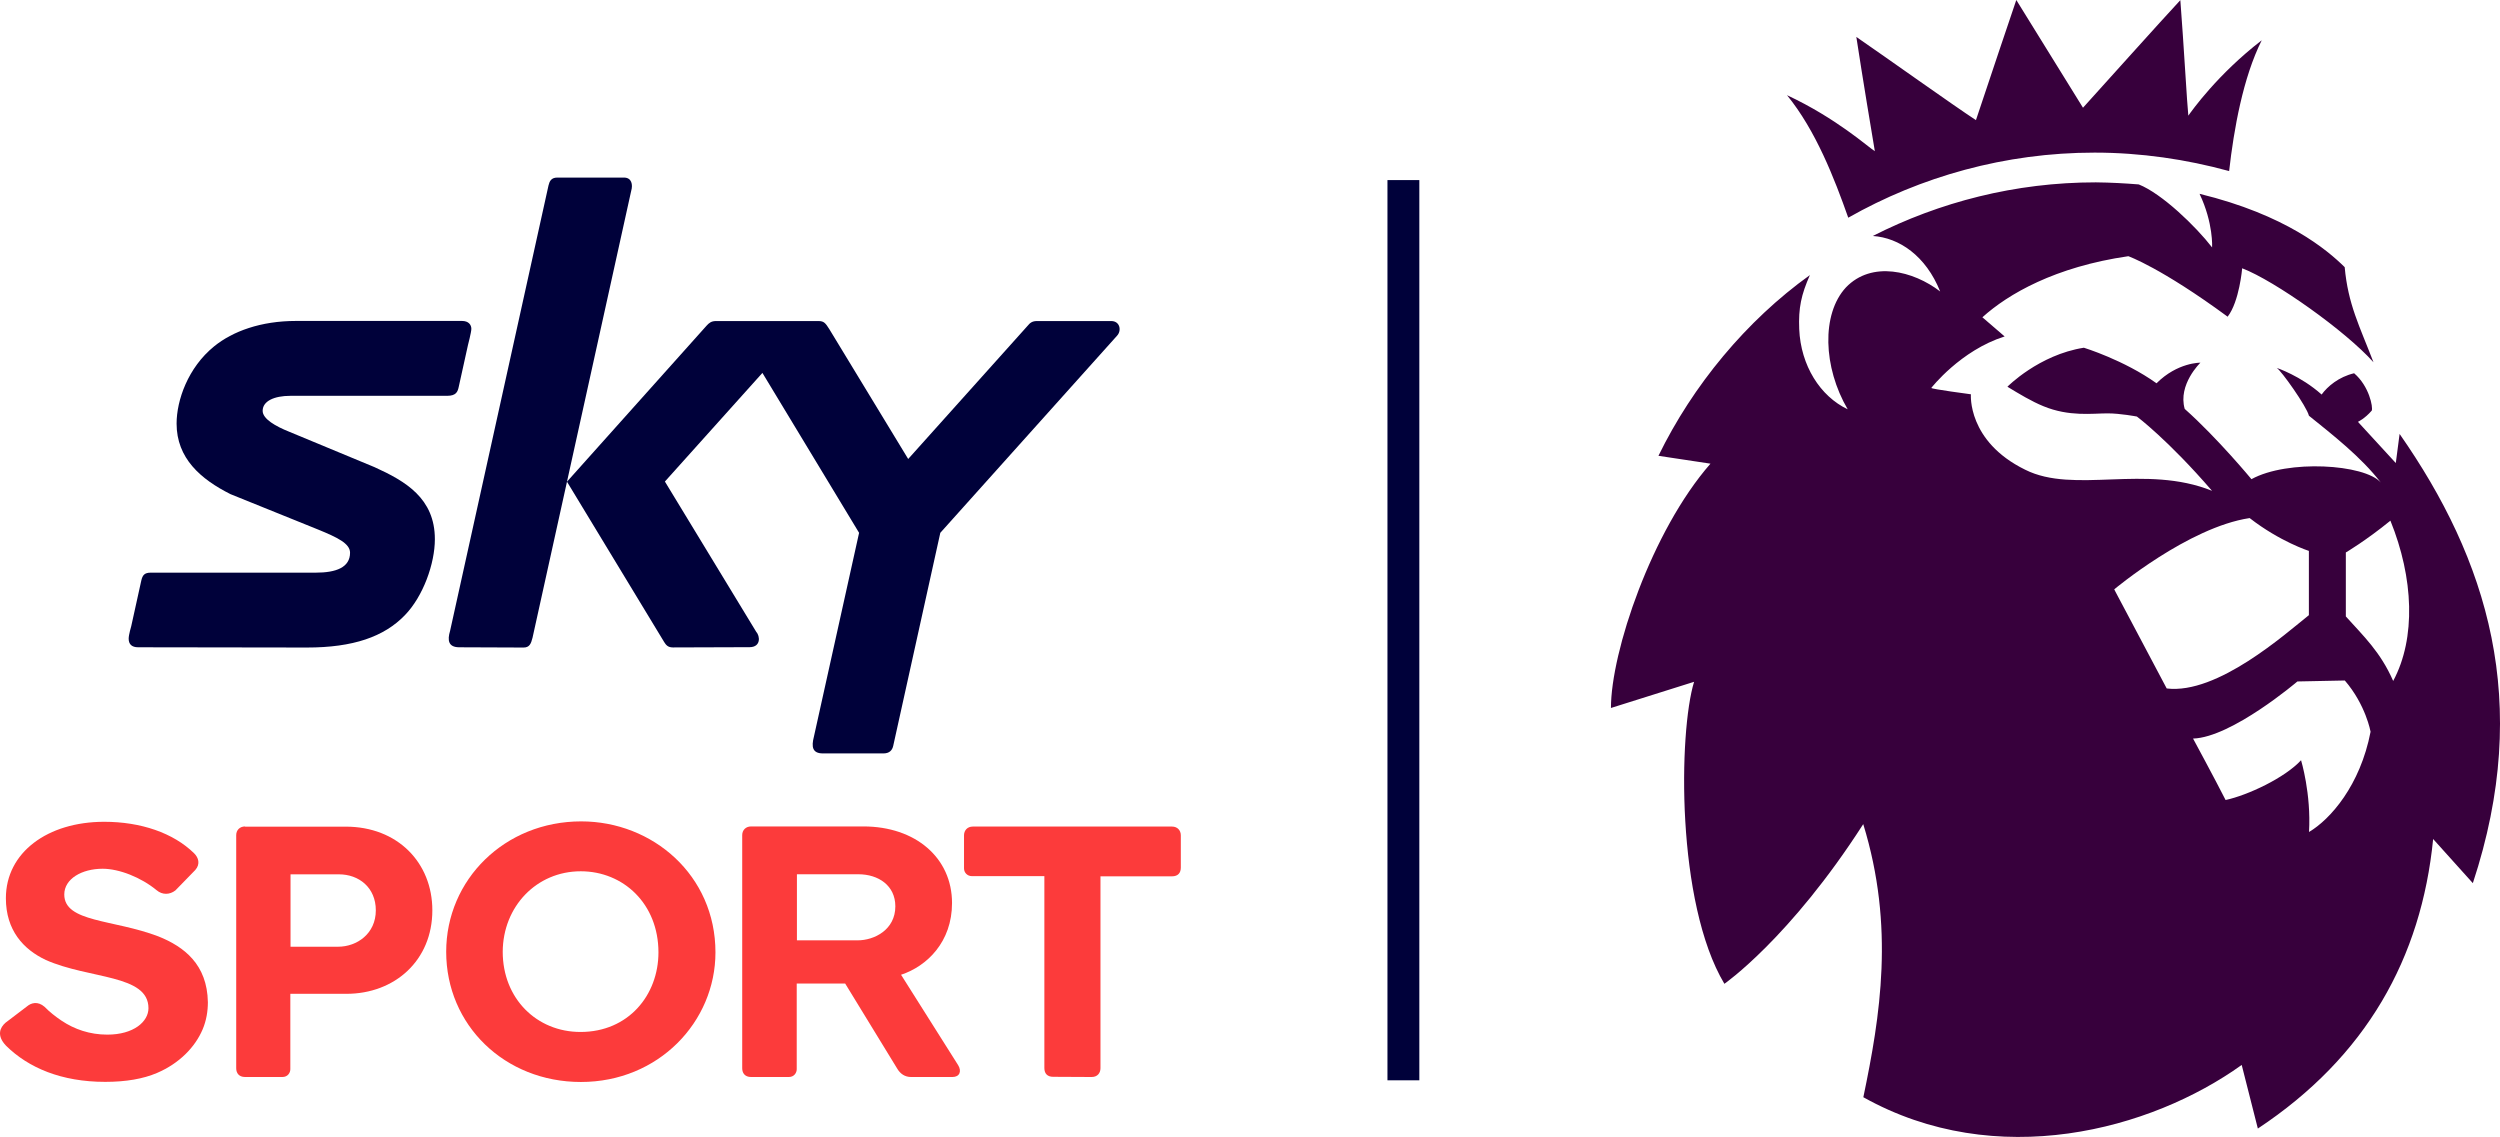 <?xml version="1.0" encoding="UTF-8" standalone="no"?>
<!-- Generator: Adobe Illustrator 24.2.0, SVG Export Plug-In . SVG Version: 6.00 Build 0)  -->

<svg
   version="1.1"
   xml:space="preserve"
   viewBox="0 0 1584.558 720.618"
   id="svg85772"
   xmlns="http://www.w3.org/2000/svg"
   xmlns:svg="http://www.w3.org/2000/svg"><defs
     id="defs50430" />=<path
     id="path829"
     d="m 426.531,410.36 c -3.266,0 -4.409,-1.614 -5.552,-3.39 l -61.611,-101.656 88.503,-98.921 c 1.47,-1.614 2.94,-2.905 5.879,-2.905 h 65.05 c 3.429,0 4.409,1.291 6.859,5.165 l 49.972,82.26 75.785,-84.52 c 1.306,-1.614 2.776,-2.905 5.716,-2.905 l 47.223,-3e-4 c 5.552,0 6.696,6.134 3.593,9.362 L 595.99,337.714 566.159,472.666 c -0.653,3.067 -2.613,4.865 -6.206,4.865 h -38.384 c -6.696,0 -7.349,-4.219 -5.716,-10.514 l 28.659,-129.294 -61.277,-101.369 -61.803,68.863 57.811,95.135 c 2.659,2.931 3.029,9.757 -4.046,9.846 z"
     style="fill:#00013a" /><path
     id="path827"
     d="m 291.149,410.261 c -7.022,0 -7.675,-4.42 -5.879,-10.392 l 62.383,-282.315 c 0.653,-2.744 1.796,-5.004 5.552,-5.004 h 42.297 c 4.899,0 5.716,4.52 4.573,8.394 l -40.708,184.371 -21.839,98.912 c -0.98,3.874 -1.96,6.196 -5.716,6.196 z"
     style="fill:#00013a" /><path
     id="path825"
     d="m 87.595,410.26 c -4.083,0 -6.042,-1.937 -6.042,-5.488 0,-2.421 1.633,-7.909 1.633,-7.909 l 6.369,-28.893 c 0.817,-3.551 2.123,-5.004 6.042,-5.004 H 200.113 c 12.901,0 21.757,-3.289 21.757,-12.652 0,-5.811 -8.039,-9.685 -20.287,-14.689 L 146.059,313.188 c -18.944,-9.523 -34.131,-22.76 -34.131,-44.712 0,-14.681 7.156,-35.45 23.8,-48.958 11.791,-9.57 29.645,-16.092 51.789,-16.092 h 105.356 c 4.083,0 5.879,2.421 5.879,5.004 0,2.098 -2.123,10.169 -2.123,10.169 l -5.879,26.634 c -0.653,3.067 -1.633,5.65 -7.349,5.65 h -99.291 c -10.452,0 -17.637,3.39 -17.637,9.524 0,5.165 8.329,9.846 16.821,13.236 l 54.055,22.437 c 19.597,8.878 38.278,19.693 38.278,45.681 0,15.496 -7.413,36.219 -19.007,48.164 -13.228,13.72 -32.829,20.499 -62.061,20.499 z"
     style="fill:#00013a" /><path
     id="path837"
     d="m 68.043,655.772 c 16.708,0 26.059,-8.254 26.059,-16.755 0,-21.478 -37.446,-18.335 -65.01,-30.54 -14.343,-6.74 -25.362,-18.901 -25.362,-39.168 0,-29.075 26.533,-48.441 62.318,-48.441 23.191,0 43.765,7.022 56.981,19.959 2.743,2.71 4.115,6.776 0.748,10.595 l -12.593,12.936 c -3.616,2.834 -8.303,2.957 -11.919,-0.123 -9.85,-8.131 -23.741,-13.605 -34.215,-13.605 -13.092,0 -24.314,6.337 -24.314,16.316 0,17.724 31.13,15.682 59.634,26.556 16.369,6.555 30.96,17.754 31.386,41.697 0,5.689 -0.939,11.627 -3.323,17.241 -4.762,11.213 -14.687,21.531 -28.893,27.614 -8.77,3.755 -19.733,5.658 -32.869,5.658 -27.68,0 -48.627,-8.87 -62.841,-22.915 C -2.404,656.265 0.089,651.214 3.456,648.257 L 17.186,637.818 c 2.498,-2.104 6.648,-3.483 11.077,0.331 3.068,3.183 7.059,6.303 10.713,8.749 8.226,5.507 17.929,8.874 29.066,8.874 z"
     style="fill:#fc3b3b" /><path
     id="path843"
     d="m 476.041,523.815 c -3.244,0 -5.614,2.218 -5.614,5.544 V 677.086 c 0,2.957 1.622,5.544 5.614,5.544 h 23.954 c 3.368,0 4.99,-2.711 4.99,-4.928 v -54.335 h 30.69 l 32.936,53.842 c 1.996,3.45 4.99,5.421 8.858,5.421 h 26.199 c 4.616,0 5.988,-3.696 3.618,-7.516 l -36.18,-57.292 c 16.468,-5.421 32.312,-20.822 32.312,-45.464 0,-28.708 -23.205,-48.544 -56.141,-48.544 z m 29.069,30.309 h 38.924 c 12.725,0 23.454,7.146 23.454,20.329 0,14.785 -13.224,21.561 -23.954,21.561 h -38.425 z"
     style="fill:#fc3b3b" /><path
     id="path849"
     d="m 667.52,682.507 c -3.469,0 -5.576,-1.848 -5.576,-5.544 V 555.311 h -45.972 c -2.726,0 -4.956,-2.095 -4.956,-4.928 v -20.945 c 0,-3.08 2.106,-5.544 5.576,-5.544 h 126.264 c 3.469,0 5.576,2.464 5.576,5.544 v 20.453 c 0,3.45 -1.859,5.544 -5.576,5.544 H 697.504 V 677.086 c 0,2.957 -1.859,5.544 -5.576,5.544 z"
     style="fill:#fc3b3b" /><path
     id="path839"
     d="m 155.32,523.819 c -3.239,0 -5.605,2.22 -5.605,5.551 v 147.704 c 0,2.961 1.619,5.551 5.605,5.551 h 23.716 c 3.363,0 4.983,-2.714 4.983,-4.934 v -47.785 h 35.527 c 30.643,0 54.484,-21.134 54.484,-52.92 0,-30.222 -22.048,-53.043 -54.932,-53.043 h -63.776 z m 28.823,30.346 h 30.643 c 12.705,0 23.418,8.388 23.418,22.821 0,14.803 -11.958,23.068 -23.916,23.068 h -30.144 z"
     style="fill:#fc3b3b" /><path
     id="path851"
     d="m 368.403,520.612 c -48.441,0 -85.596,36.875 -85.596,82.649 0,46.505 37.08,82.525 85.396,82.525 49.194,0 85.271,-38.117 85.271,-82.155 0,-48.815 -39.751,-83.019 -85.07,-83.019 z m -0.325,31.625 c 27.073,0 49.265,20.678 49.265,51.393 0,27.015 -18.978,50.453 -49.39,50.453 -27.841,0 -49.315,-21.225 -49.315,-50.823 0.125,-28.742 21.474,-51.023 49.44,-51.023 z"
     style="fill:#fc3b3b" /><path
     id="path52540"
     style="fill:#37003c"
     d="m 1277.977,0 c 0,0 -19.753,58.395 -25.58,76.145 -14.656,-9.585 -57.448,-40.136 -75.812,-52.738 3.708,24.316 10.318,64.253 11.73,72.418 -3.708,-2.13 -24.068,-20.768 -55.676,-35.5 18.224,22.322 29.995,52.638 38.824,77.664 45.849,-26.042 99.439,-41.256 156.121,-41.256 29.312,0 58.096,4.239 85.289,11.693 3.002,-26.624 8.829,-59.282 20.66,-82.889 -27.9,21.476 -44.403,44.758 -46.522,47.775 -0.707,-5.857 -2.946,-45.879 -5.064,-73.213 C 1370.999,11.814 1327.662,60.121 1320.246,68.285 1314.242,58.701 1277.977,0 1277.977,0 Z m 50.387,115.58 c -51.117,0 -99.122,12.516 -141.365,33.992 16.686,1.06 33.671,12.554 42.725,35.174 -17.039,-13.134 -43.4,-19.611 -59.728,-2.572 -15.619,16.862 -14.498,50.63 1.121,77.254 -17.44,-8.275 -29.766,-27.717 -30.734,-50.863 -0.558,-13.329 1.272,-21.795 6.764,-34.213 -40.312,28.908 -74.198,69.896 -95.988,114.549 11.234,1.623 21.745,3.357 32.978,4.98 -37.289,42.582 -63.088,119.355 -63.088,154.854 l 52.697,-16.592 c -9.762,31.771 -11.509,139.931 19.211,191.416 0,0 41.499,-28.794 88.002,-101.211 20.056,65.139 10.781,121.67 0.064,173.092 84.308,47.213 182.13,20.893 239.815,-20.463 l 10.234,40.326 c 68.65,-45.49 103.653,-108.082 111.108,-183.516 l 25.162,27.973 c 37.986,-115.104 8.953,-205.39 -46.424,-284.729 l -2.408,18.459 -23.998,-26.125 c 0,0 4.324,-1.968 8.762,-7.115 0.887,-2.13 -1.601,-15.509 -11.185,-23.674 -9.762,2.307 -16.857,8.345 -20.584,13.492 -13.312,-11.892 -28.496,-16.893 -28.496,-16.893 2.84,1.597 19.023,24.459 20.443,30.316 14.732,11.892 32.967,26.028 45.568,42.357 -10.294,-11.714 -59.106,-14.733 -82.002,-2.131 0,0 -21.534,-26.088 -42.301,-44.547 -4.437,-15.442 9.949,-29.293 9.949,-29.293 0,0 -14.504,-0.257 -27.816,13.055 -20.589,-14.732 -46.051,-22.541 -46.051,-22.541 -28.561,4.502 -48.453,24.721 -48.453,24.721 7.277,4.437 15.373,9.332 22.828,12.35 16.329,6.745 31.06,4.537 40.645,4.537 8.165,0 18.604,2.021 18.604,2.021 0,0 19.573,14.587 47.617,47.068 -42.243,-17.039 -87.394,2.233 -118.455,-13.387 -36.815,-18.046 -34.381,-47.795 -34.381,-47.795 0,0 -25.104,-3.317 -25.104,-4.027 0,1e-5 18.445,-23.762 46.488,-32.637 l -14.107,-12.146 c 16.329,-14.732 45.997,-31.97 92.5,-38.715 0,0 20.701,7.283 62.943,38.344 7.455,-9.585 9.217,-30.691 9.217,-30.691 20.766,7.987 65.477,39.691 83.227,59.57 -8.874,-23.074 -16.12,-36.673 -18.25,-60.279 -11.182,-11.004 -37.331,-33.171 -91.998,-46.482 8.875,18.637 7.957,33.975 7.957,33.975 -10.294,-13.312 -31.755,-34.074 -46.486,-39.932 -8.449,-0.673 -17.535,-1.205 -27.225,-1.307 z m 97.518,212.783 c 19.21,14.942 37.539,20.812 37.539,20.812 v 40.734 c -14.804,11.74 -57.86,50.361 -90.111,46.455 -17.675,-33.485 -33.441,-63.003 -33.258,-62.82 0,0 46.881,-39.312 85.83,-45.182 z m 89.215,1.646 c 14.701,36.252 16.324,74.443 1.758,101.6 -8.073,-18.459 -18.943,-28.572 -30.01,-40.895 v -40.547 c 0,0 12.808,-7.556 28.252,-20.158 z m -28.9,101.303 c 13.312,15.442 16.328,32.48 16.328,32.48 -6.567,34.078 -25.526,55.554 -39.016,63.541 1.42,-24.316 -5.047,-45.482 -5.047,-45.482 -10.295,11.182 -33.816,22.199 -47.838,25.217 -6.745,-13.312 -20.619,-38.953 -20.619,-38.953 24.494,-0.71 66.141,-36.193 66.141,-36.193 z" /><path
     id="rect57959"
     d="m 879.405,114.143 h 20.203 V 684.722 H 879.405 Z"
     style="fill:#00013a" /></svg>
